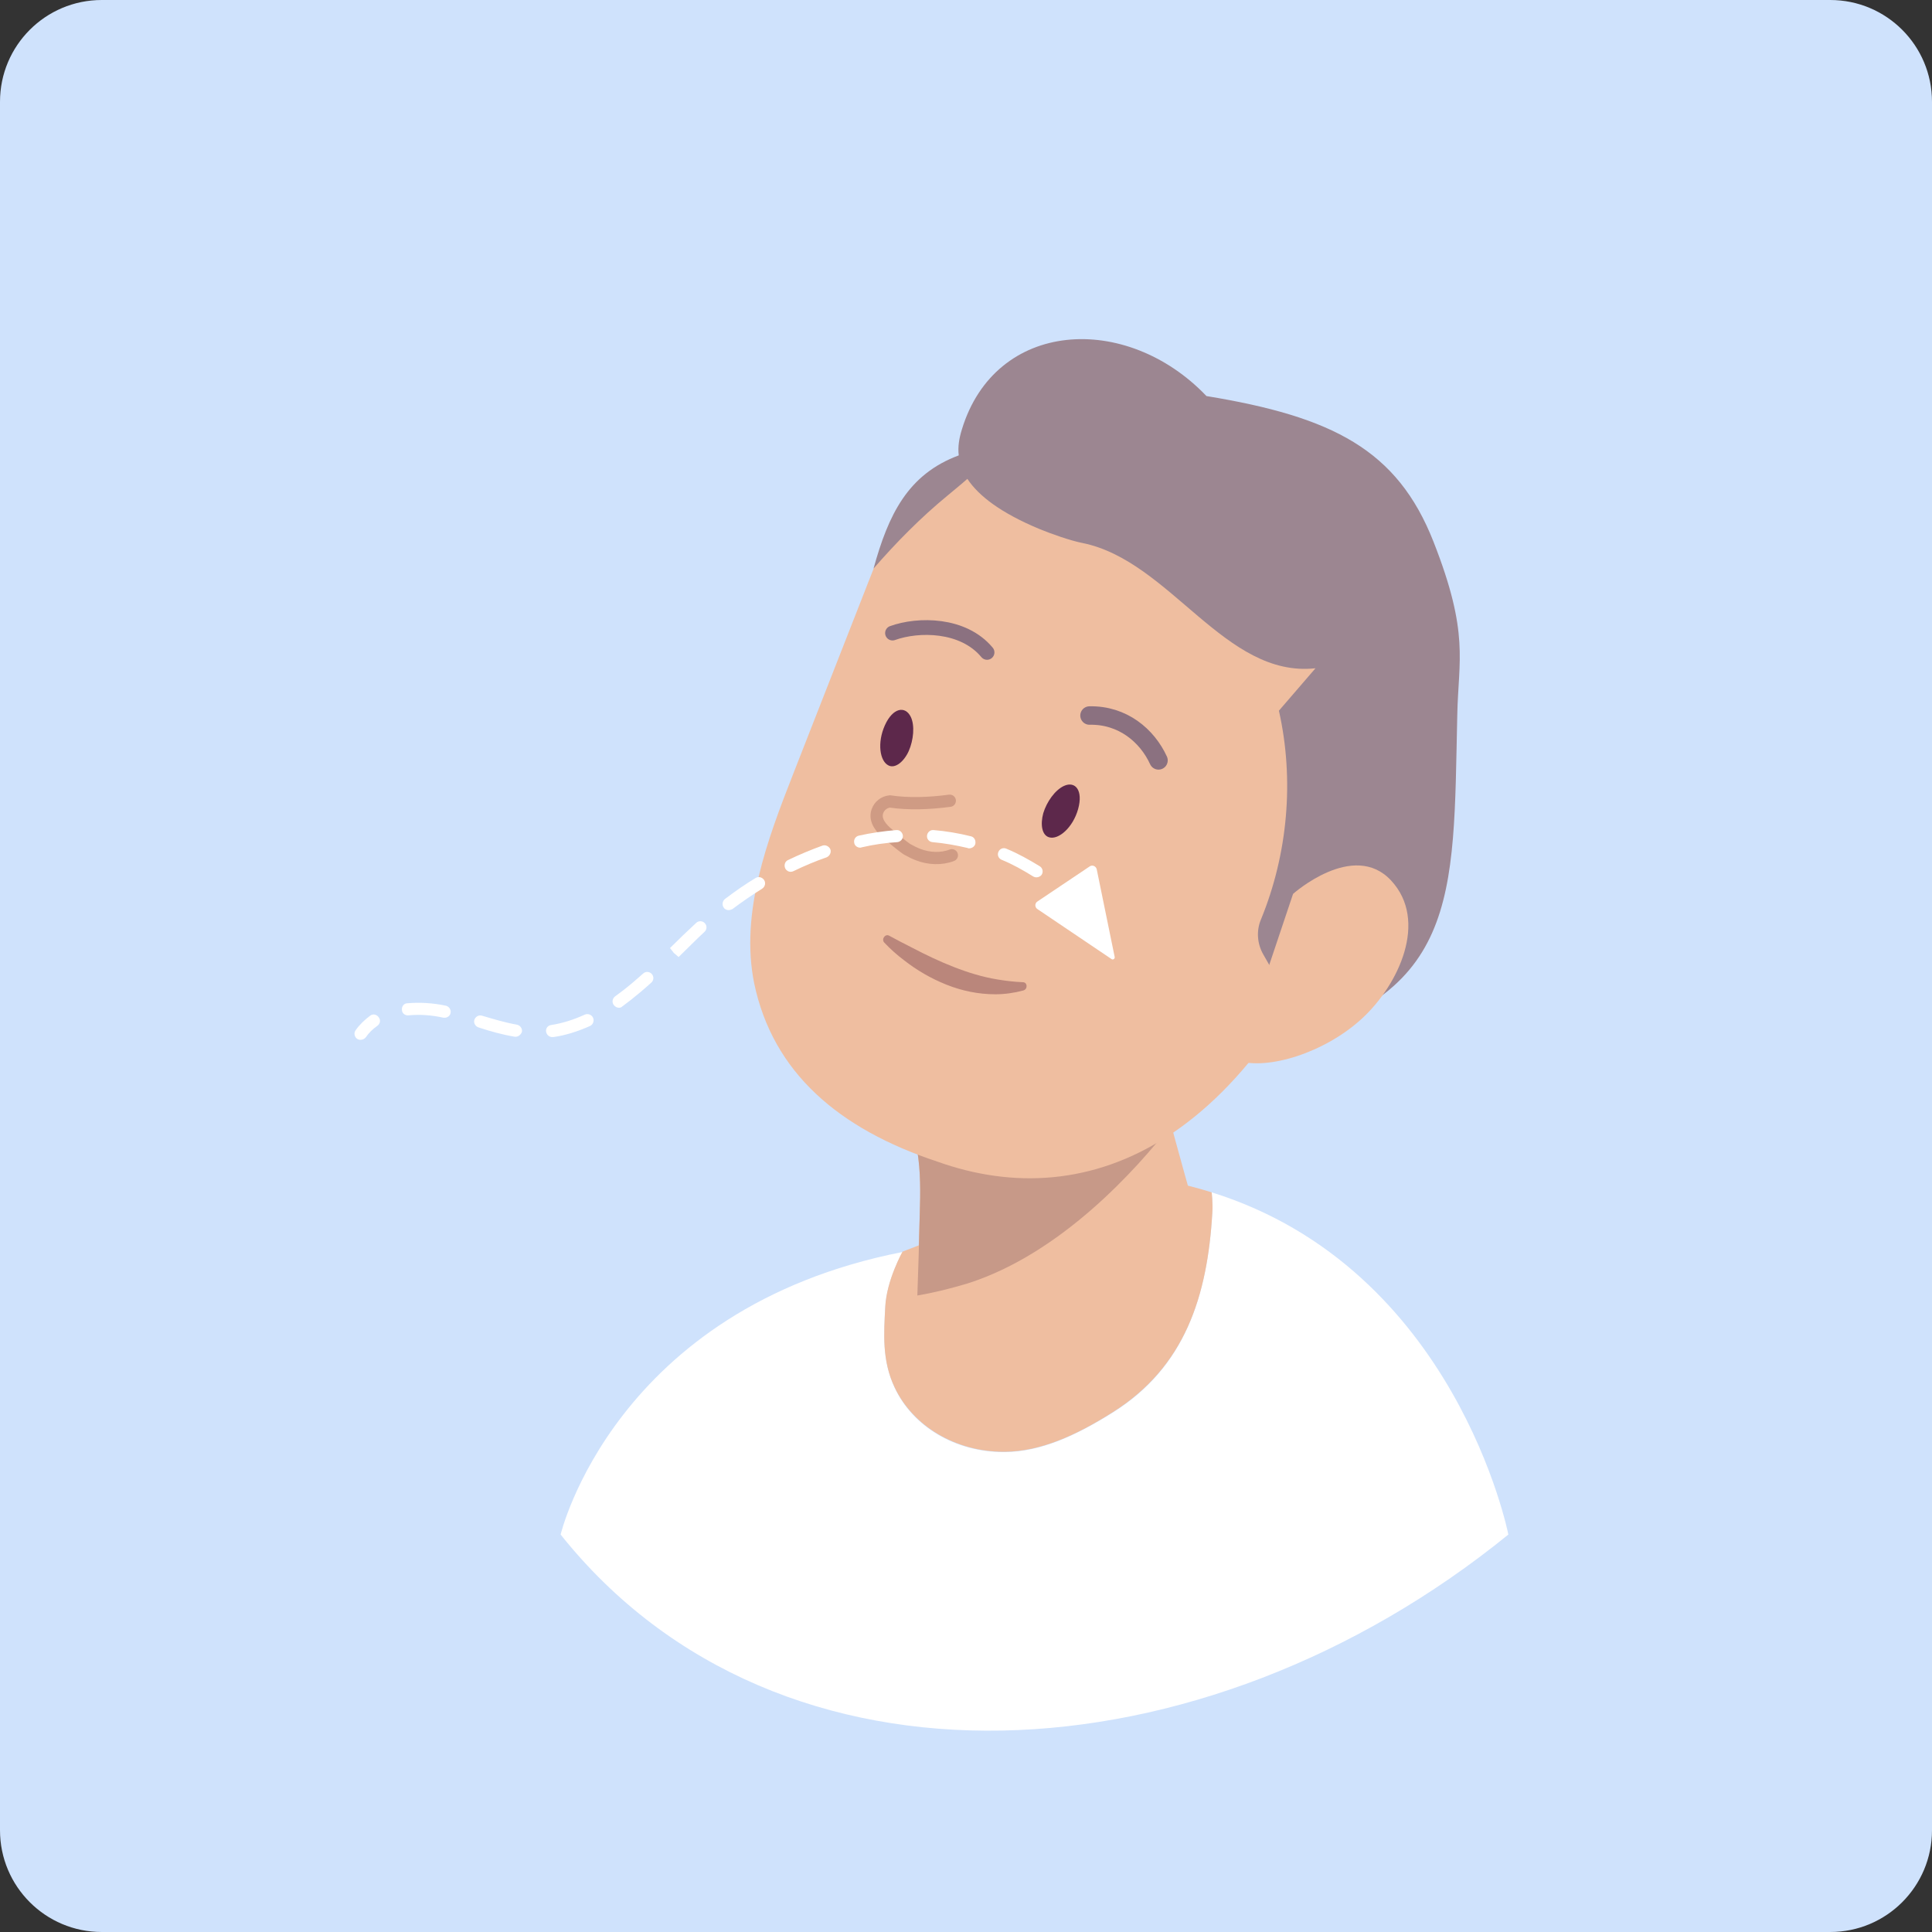 <?xml version="1.0" encoding="utf-8"?>
<!-- Generator: Adobe Illustrator 24.0.1, SVG Export Plug-In . SVG Version: 6.00 Build 0)  -->
<svg version="1.1" id="ID01" xmlns="http://www.w3.org/2000/svg" xmlns:xlink="http://www.w3.org/1999/xlink" x="0px" y="0px"
	 viewBox="0 0 56 56" style="enable-background:new 0 0 56 56;" xml:space="preserve">
<rect x="0" y="0" width="56" height="56" fill="#333333" stroke="none"/>
<style type="text/css">
	.st0{fill:#CFE2FC;}
	.st1{fill:#FFFFFF;}
	.st2{fill:#EFBEA0;}
	.st3{fill:#C79988;}
	.st4{fill:#9C8691;}
	.st5{fill:none;stroke:#8B7180;stroke-width:0.535;stroke-linecap:round;stroke-miterlimit:10;}
	.st6{fill:none;stroke:#8B7180;stroke-width:0.428;stroke-linecap:round;stroke-miterlimit:10;}
	.st7{fill:#5D284B;}
	.st8{fill:#BA867B;}
	.st9{fill:none;stroke:#CF9B84;stroke-width:0.355;stroke-linecap:round;stroke-miterlimit:10;}
</style>
<path class="st0" d="M53.05,56H2.95C1.32,56,0,54.68,0,53.05V2.95C0,1.32,1.32,0,2.95,0h50.1C54.68,0,56,1.32,56,2.95v50.1
	C56,54.68,54.68,56,53.05,56z"/>
<g>
	<g id="body">
		<path class="st1" d="M35.12,34.56c0,0,0.04,0.32,0.02,0.6c-0.15,2.42-0.79,4.47-2.88,5.78c-1.1,0.69-2.11,1.14-3.13,1.15l-0.04,0
			c-1.39,0-2.63-0.73-3.16-1.87c-0.37-0.79-0.31-1.57-0.27-2.34s0.5-1.59,0.5-1.59c-8.36,1.64-9.91,8.19-9.91,8.19
			c6.34,7.95,18.61,7.2,27.47,0C43.72,44.47,42.2,36.77,35.12,34.56z"/>
		<path class="st2" d="M35.12,34.56c-0.93-0.29-1.95-0.49-3.09-0.56l-5.87,2.28c0,0-0.46,0.82-0.5,1.59
			c-0.04,0.78-0.1,1.56,0.27,2.34c0.53,1.13,1.77,1.87,3.16,1.87l0.04,0c1.02-0.01,2.04-0.46,3.13-1.15
			c2.09-1.32,2.74-3.36,2.88-5.78C35.16,34.88,35.12,34.56,35.12,34.56z"/>
		<path class="st2" d="M25.86,31.76c0.83,0.88,0.84,2.22,0.8,3.42c-0.03,0.93-0.06,1.86-0.09,2.79c-0.02,0.62-0.03,1.27,0.23,1.83
			c0.4,0.85,1.37,1.32,2.31,1.31c0.93-0.01,1.82-0.43,2.58-0.97c1.76-1.25,2.57-3.02,2.92-5.15c0,0-1.67-5.72-1.78-7.55L25.86,31.76
			z"/>
		<path class="st3" d="M26.59,37.55c0.48-0.08,0.96-0.2,1.46-0.35c2.7-0.86,4.89-3.3,5.9-4.6c-0.48-1.79-1.05-4.1-1.11-5.15
			l-6.98,4.31c0.83,0.88,0.84,2.22,0.8,3.42C26.64,35.98,26.62,36.77,26.59,37.55z"/>
	</g>
	<g id="_x31_">
		<g>
			<g>
				<g>
					<path class="st2" d="M27.17,33.67c4.39,1.57,9.28-0.49,12.36-9.09c2.12-5.93,0.31-11.45-5.07-12.52
						c-1.61-0.32-3.27-0.19-4.87,0.31c-1.32,0.42-2.5,1.19-3.42,2.22c-0.39,0.73-0.7,1.51-1,2.28c-0.72,1.85-1.45,3.69-2.17,5.54
						c-0.77,1.96-1.55,4.05-1.14,6.09C22.4,31.08,24.3,32.72,27.17,33.67z"/>
				</g>
			</g>
		</g>
		<g>
			<path class="st4" d="M25.32,16.48c0.66-0.76,1.37-1.48,2.15-2.12c0.19-0.16,0.39-0.32,0.57-0.48c0.33,0.5,0.98,0.99,2.08,1.45
				c0.34,0.14,0.9,0.34,1.26,0.41c2.55,0.52,4.12,3.92,6.75,3.63l-1.06,1.23c0.45,2,0.26,4.15-0.52,6.05
				c-0.14,0.33-0.11,0.71,0.07,1.02l0.57,1l-0.69,1.64c5.84-1.32,5.62-4.23,5.74-9.58c0.03-1.6,0.36-2.36-0.69-5.03
				c-1.05-2.67-2.93-3.62-6.58-4.22c-2.33-2.44-6.12-2.22-7.09,0.97c-0.08,0.26-0.12,0.5-0.09,0.75c0,0,0,0,0,0
				C26.31,13.75,25.75,14.92,25.32,16.48z"/>
		</g>
		<path class="st2" d="M39.47,29.53c1.07-0.98,1.94-2.84,0.85-4.01c-1.09-1.17-2.84,0.39-2.84,0.39l-1.62,4.83
			C36.75,31.03,38.4,30.51,39.47,29.53z"/>
		<path class="st5" d="M31.58,20.74c0.96-0.02,1.67,0.58,2,1.3"/>
		<path class="st6" d="M28.61,18.91c-0.69-0.83-1.99-0.83-2.74-0.56"/>
		<path class="st7" d="M30.24,23.57c-0.09,0.33-0.04,0.64,0.17,0.7c0.27,0.08,0.69-0.28,0.84-0.82c0.15-0.54-0.08-0.82-0.41-0.67
			C30.58,22.9,30.34,23.24,30.24,23.57z"/>
		<path class="st7" d="M26.34,21.77c-0.14,0.31-0.39,0.51-0.58,0.42c-0.26-0.12-0.34-0.66-0.11-1.17c0.23-0.51,0.59-0.57,0.75-0.24
			C26.52,21.03,26.48,21.45,26.34,21.77z"/>
		<path class="st8" d="M25.63,27.32c-0.09-0.1,0.03-0.26,0.14-0.2c0.22,0.12,0.45,0.24,0.67,0.35c0.4,0.21,0.8,0.4,1.21,0.56
			c0.41,0.16,0.83,0.29,1.26,0.36c0.24,0.04,0.49,0.07,0.74,0.08c0.13,0,0.15,0.2,0.01,0.24c-0.26,0.07-0.54,0.11-0.81,0.11
			c-0.49,0-0.97-0.1-1.42-0.28c-0.45-0.18-0.86-0.42-1.23-0.71C26,27.68,25.81,27.51,25.63,27.32z"/>
		<path class="st9" d="M27.53,23.21c-0.61,0.08-1.19,0.1-1.74,0.02c-0.16,0.02-0.3,0.12-0.36,0.29c-0.09,0.27,0.13,0.51,0.33,0.67
			c0.17,0.15,0.34,0.29,0.52,0.42c0.11,0.06,0.22,0.12,0.33,0.16c0.31,0.12,0.67,0.14,0.98,0.02"/>
	</g>
	<g id="Arrow_x5F_1">
		<path class="st1" d="M31.79,25.2l0.52,2.54c0.01,0.05-0.05,0.09-0.09,0.06l-2.15-1.45c-0.08-0.05-0.08-0.17,0-0.22l1.52-1.02
			C31.67,25.06,31.77,25.11,31.79,25.2z"/>
		<g id="_x31__1_">
			<path class="st1" d="M10.45,30.14c-0.04,0-0.07-0.01-0.1-0.03c-0.08-0.06-0.1-0.17-0.04-0.25c0.11-0.16,0.26-0.3,0.42-0.42
				c0.08-0.06,0.19-0.04,0.25,0.05c0.06,0.08,0.04,0.19-0.05,0.25c-0.13,0.09-0.24,0.2-0.33,0.33
				C10.57,30.11,10.51,30.14,10.45,30.14z"/>
			<path class="st1" d="M16.01,30.06c-0.09,0-0.16-0.06-0.18-0.15c-0.02-0.1,0.05-0.19,0.15-0.2c0.32-0.05,0.64-0.15,0.97-0.3
				c0.09-0.04,0.2,0,0.24,0.09c0.04,0.09,0,0.2-0.09,0.24c-0.36,0.16-0.71,0.27-1.06,0.32C16.02,30.06,16.01,30.06,16.01,30.06z
				 M14.95,30.05c-0.01,0-0.02,0-0.03,0c-0.36-0.06-0.72-0.16-1.05-0.27c-0.09-0.03-0.15-0.13-0.12-0.22
				c0.03-0.09,0.13-0.15,0.22-0.12c0.34,0.1,0.67,0.2,1.01,0.26c0.1,0.02,0.16,0.11,0.15,0.2C15.11,29.98,15.03,30.05,14.95,30.05z
				 M12.89,29.5c-0.01,0-0.02,0-0.03,0c-0.36-0.08-0.69-0.1-1.02-0.07c-0.1,0.01-0.19-0.06-0.19-0.16c-0.01-0.1,0.06-0.19,0.16-0.19
				c0.36-0.03,0.73-0.01,1.11,0.07c0.09,0.02,0.16,0.11,0.14,0.21C13.05,29.44,12.97,29.5,12.89,29.5z M17.94,29.21
				c-0.06,0-0.11-0.03-0.15-0.08c-0.06-0.08-0.04-0.19,0.04-0.25c0.08-0.06,0.16-0.12,0.24-0.18c0.18-0.14,0.37-0.3,0.57-0.48
				c0.07-0.07,0.19-0.06,0.25,0.01c0.07,0.07,0.06,0.19-0.01,0.25c-0.21,0.19-0.4,0.35-0.59,0.5c-0.08,0.06-0.17,0.13-0.25,0.19
				C18.01,29.2,17.98,29.21,17.94,29.21z M19.67,27.74l-0.14-0.12l-0.11-0.14c0.25-0.25,0.5-0.49,0.76-0.73
				c0.07-0.07,0.19-0.06,0.25,0.01c0.07,0.07,0.06,0.19-0.01,0.25C20.16,27.25,19.92,27.5,19.67,27.74z M19.53,27.63L19.53,27.63
				L19.53,27.63z M21.12,26.38c-0.05,0-0.11-0.02-0.14-0.07c-0.06-0.08-0.04-0.19,0.03-0.25c0.29-0.22,0.59-0.43,0.89-0.61
				c0.08-0.05,0.19-0.03,0.25,0.06c0.05,0.08,0.03,0.19-0.06,0.25c-0.29,0.18-0.58,0.38-0.86,0.59
				C21.19,26.37,21.15,26.38,21.12,26.38z M30.04,25.43c-0.03,0-0.07-0.01-0.1-0.03c-0.29-0.18-0.59-0.35-0.91-0.48
				c-0.09-0.04-0.13-0.14-0.09-0.23c0.04-0.09,0.14-0.13,0.23-0.09c0.34,0.14,0.66,0.32,0.97,0.51c0.08,0.05,0.11,0.16,0.05,0.25
				C30.16,25.4,30.1,25.43,30.04,25.43z M22.92,25.27c-0.07,0-0.13-0.04-0.16-0.1c-0.04-0.09-0.01-0.2,0.08-0.24
				c0.33-0.16,0.67-0.3,1-0.42c0.09-0.03,0.19,0.02,0.23,0.11c0.03,0.09-0.02,0.19-0.11,0.23c-0.32,0.11-0.65,0.25-0.96,0.4
				C22.98,25.26,22.95,25.27,22.92,25.27z M28.09,24.59c-0.01,0-0.03,0-0.04-0.01c-0.34-0.08-0.68-0.14-1.02-0.17
				c-0.1-0.01-0.17-0.09-0.16-0.19c0.01-0.1,0.1-0.17,0.19-0.16c0.36,0.03,0.72,0.09,1.08,0.18c0.1,0.02,0.15,0.12,0.13,0.22
				C28.25,24.54,28.17,24.59,28.09,24.59z M24.93,24.57c-0.08,0-0.16-0.06-0.17-0.14c-0.02-0.1,0.04-0.19,0.14-0.21
				c0.36-0.08,0.72-0.13,1.08-0.16c0.1-0.01,0.18,0.07,0.19,0.16c0.01,0.1-0.07,0.18-0.16,0.19c-0.34,0.02-0.69,0.07-1.03,0.15
				C24.95,24.57,24.94,24.57,24.93,24.57z"/>
		</g>
	</g>
</g>
</svg>
